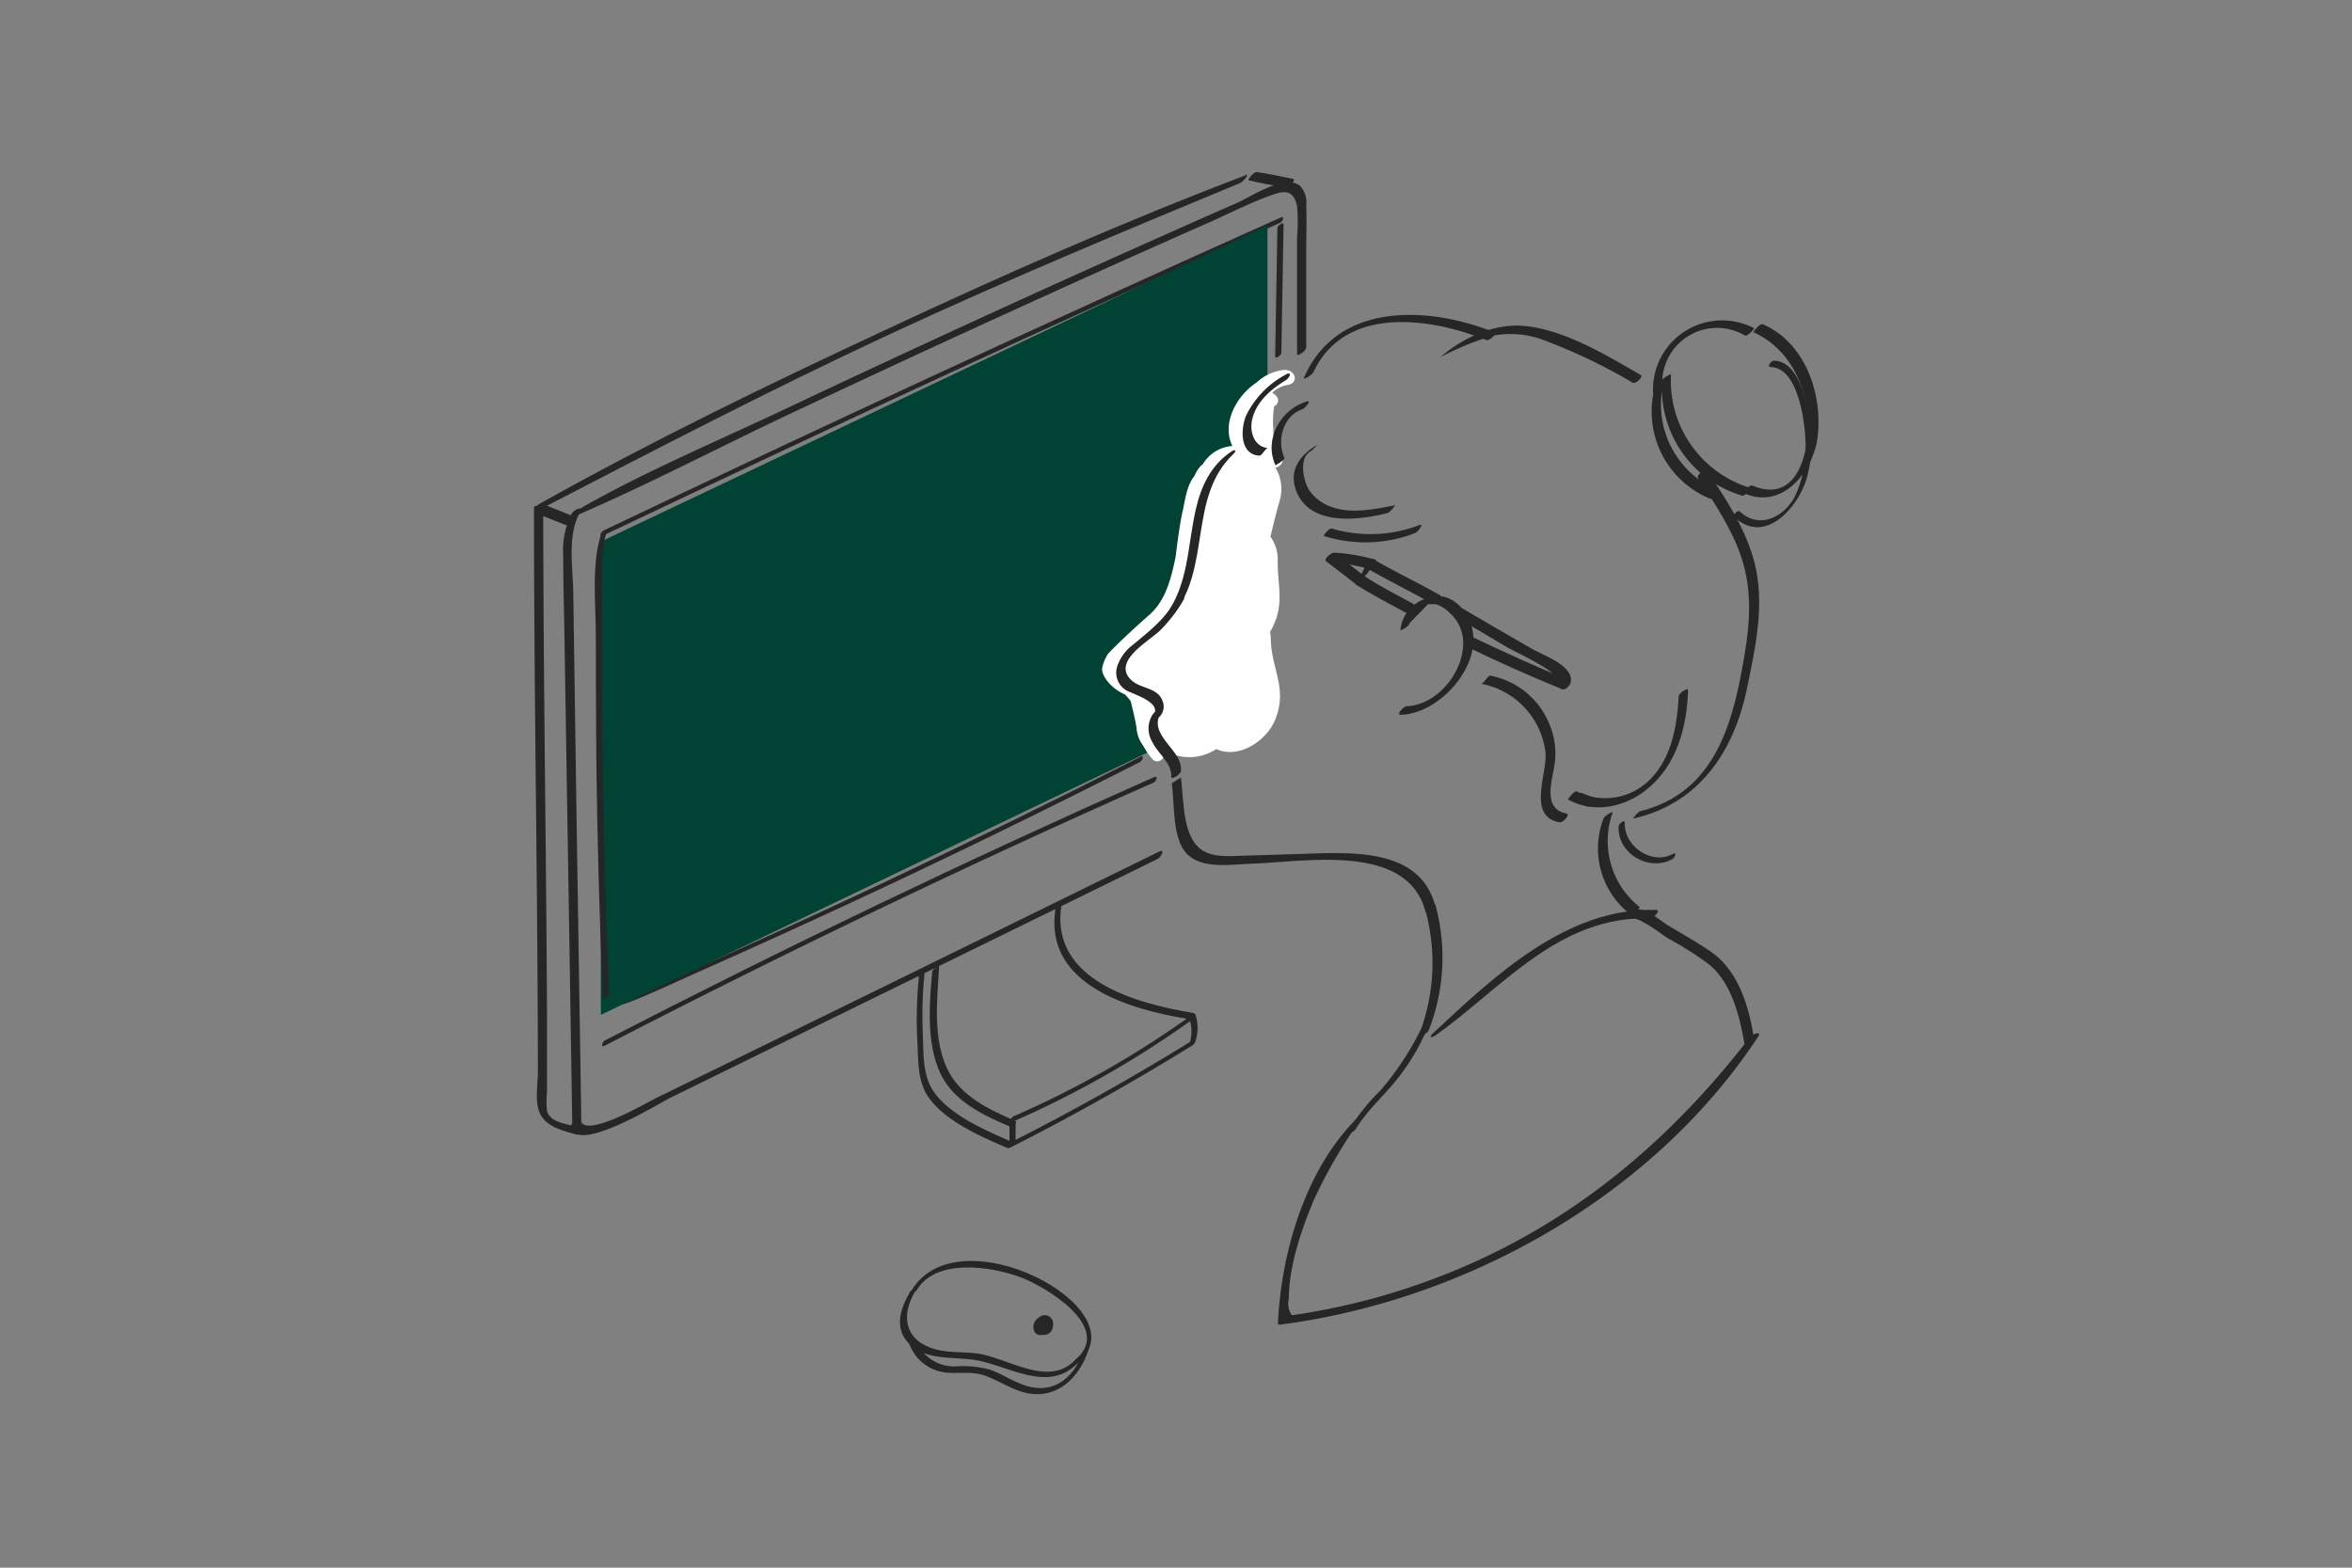 <svg xmlns="http://www.w3.org/2000/svg" viewBox="0 0 300 200"><rect x="0" y="0" width="300" height="200" fill="#808080" stroke="none"/><defs><style>.cls-1{isolation:isolate;}.cls-2{fill:#262626;}.cls-3{fill:#004234;mix-blend-mode:multiply;}.cls-4{fill:#fff;}</style></defs><title>ICON_2d</title><g class="cls-1"><g id="img"><path class="cls-2" d="M73,65.36A10.52,10.52,0,0,0,71.84,71c0,3.44.11,6.89.16,10.33l.33,20.82Q72.68,123,73,144c0,.64,1.16-.24,1.15-.67L73.55,105q-.15-10-.29-20c-.05-3.15-.09-6.3-.14-9.45s-.79-7.33.87-10.2c.49-.85-.69-.38-.95.06Z"/><path class="cls-2" d="M72.85,143.64c.37,3.86,11.29-2.93,12.61-3.57l20.87-10.24,41.31-20.24c.45-.22,1.06-1.37.19-.94L111,126.72l-18.22,8.92L83.85,140c-1.34.65-9.54,5.52-9.83,2.77,0-.33-1.21.45-1.17.87Z"/><path class="cls-2" d="M73.91,65.59c9-3.89,17.81-8.53,26.72-12.73s18.06-8.45,27.13-12.59q13.38-6.12,26.84-12.06c2.22-1,4.44-2.12,6.73-3,1.92-.71,3.58-1.49,4.11,1.09a21.74,21.74,0,0,1,0,3.87q0,7.47,0,15c0,.38,1.17-.38,1.17-.86,0-4.1,0-8.19,0-12.29,0-1.91.08-3.83,0-5.73a3.2,3.2,0,0,0-.8-2.59c-1.94-1.54-6.35,1.46-8,2.17q-5.83,2.56-11.66,5.17-23.05,10.29-45.89,21.09c-8.66,4.1-17.68,7.88-26,12.59-.22.12-1.08,1.18-.4.89Z"/><path class="cls-2" d="M118.92,123.81c-.38,4.13-.79,9.22,1,13.08,1.68,3.62,5.49,5.39,9,6.88.25.1.9-.62.63-.74-3.42-1.51-7.09-3.16-8.76-6.74-1.83-3.91-1.24-8.89-1-13.06,0-.07-.75.33-.78.58Z"/><path class="cls-2" d="M134.62,116c-1.51,9.73,9.73,12.85,17,14,.34.06.93-.72.59-.77-7.15-1.18-18.32-4.12-16.83-13.71.07-.42-.74.12-.79.43Z"/><path class="cls-2" d="M129,143.18A125.36,125.36,0,0,0,152.19,130c.38-.27.39-.92-.15-.52a123.65,123.65,0,0,1-22.77,12.94c-.28.12-.75,1-.25.75Z"/><path class="cls-2" d="M117.2,124.66a55.62,55.62,0,0,0-.17,8.66c.09,2,.06,4.16,1,6,1.85,3.44,7,5.65,10.46,7.13.3.13.95-.62.59-.77-3.26-1.42-7.87-3.36-10-6.43-1.42-2.1-1.28-4.86-1.37-7.29a52.14,52.14,0,0,1,.21-7.7c0-.43-.76.12-.79.44Z"/><path class="cls-2" d="M128.76,143.74c0,.73,0,1.46,0,2.19,0,.44.77-.12.78-.43,0-.73,0-1.46,0-2.19,0-.46-.8.11-.79.43Z"/><path class="cls-2" d="M152.16,132.7q-11.31,7-23.16,13c-.33.16-.63,1-.05.66q11.84-6,23.16-13c.31-.18.61-1,0-.66Z"/><path class="cls-2" d="M77.16,133.39q34.47-17.82,70-33.56c.34-.16.65-.93,0-.67q-35.47,15.74-70,33.57c-.32.16-.63,1,0,.66Z"/><path class="cls-2" d="M76.91,68.33q42.95-20.46,86.37-39.91c.34-.15.64-.93.05-.66Q119.92,47.21,77,67.67c-.34.16-.64.94,0,.66Z"/><path class="cls-2" d="M162.93,29.09l-.28,16.35c0,.45.78-.11.79-.43l.28-16.35c0-.45-.78.11-.79.43Z"/><path class="cls-2" d="M77,126.65c.15,2,1.93,1.73,3.39,1.16,2.89-1.12,5.7-2.49,8.53-3.74q9.52-4.23,19-8.62,18.9-8.78,37.47-18.23c.33-.16.63-1,.05-.66q-16.2,8.23-32.64,16-8.1,3.82-16.27,7.51-4.36,2-8.75,3.91l-4.43,2c-.84.36-5.32,2.89-5.52.32,0-.46-.82.11-.79.43Z"/><polygon class="cls-3" points="161.67 88.66 76.64 129.47 76.64 69.09 161.67 28.75 161.67 88.66"/><path class="cls-2" d="M158.85,22.37c-15.62,5.94-31,12.74-46.11,19.81-14.85,6.92-29.68,14.11-44,22.14-.38.21-.91,1.21-.11.79,14.82-7.68,29.59-15.36,44.72-22.41,14.79-6.87,29.82-13.13,44.88-19.37.3-.13,1.29-1.23.59-1Z"/><path class="cls-2" d="M68.51,65.52c1.23.51,2.47,1,3.72,1.49.36.14,1.34-.94,1-1.1-1.24-.51-2.48-1-3.73-1.49-.32-.12-1.27,1-.94,1.1Z"/><path class="cls-4" d="M162,80.62c.1-.18.2-.35.29-.53,1.57-3.1.64-5.35.68-8.62a4.91,4.91,0,0,0-.92-3c.36-1.56.75-3.11,1.19-4.66a5.24,5.24,0,0,0-2.33-5.92,9.82,9.82,0,0,1-.7-3.06c-.07-1.16.11-2.27,0-3.42a5.72,5.72,0,0,1,.75-.66c1-.75,0-2.49-1-1.73-2.42,1.77-4.12,5.14-2.77,7.88a4.77,4.77,0,0,0-3.82,2.41l-.09,0a4.25,4.25,0,0,0-.93,1.42c-1,1.23-1.16,3-1.52,4.55-.42,1.84-.87,5.72-.88,5.76-.6,2.91-1.3,5.57-3.31,7.36-1.64,1.44-3.88,3.5-5.3,5a5.32,5.32,0,0,0-.77,1.87c-.06,1.38,2,3.23,3.52,3.49.26,1.38.68,2.76.88,4.14A4.07,4.07,0,0,0,146,95.34a.9.9,0,0,0,1.56-.32,6.21,6.21,0,0,0,7.57.54c2.83,1.31,6.41-1,7.53-3.76,1.6-4-.47-6.34-.57-10.23A5.75,5.75,0,0,0,162,80.62Z"/><path class="cls-2" d="M149.46,100c.39,2.54,0,7.06,2,9s5.7,1.26,8.15,1.19c6.68-.21,19.85-2.76,22.19,6.05.13.5,1.36-.32,1.24-.76-2-7.48-11.12-6.72-17.13-6.54l-6.42.2c-1.74,0-3.76.32-5.43-.31-3.39-1.26-3-6.68-3.45-9.71,0,.23-1.21.68-1.17.93Z"/><path class="cls-2" d="M203.66,101.93l-2-.8c-.07,0-.51.43-.57.49s-.51.52-.56.5l2.05.8c.06,0,.51-.44.57-.49s.5-.52.56-.5Z"/><path class="cls-2" d="M200.1,102.05c.38,0,.76-1,1.13-1-.38,0-.76,1-1.13,1Z"/><path class="cls-2" d="M200,102c3.63,2,8,.81,10.84-2,3.25-3.09,4.35-7.67,4.47-12,0-.29-1.17.41-1.19.83-.2,3.6-.84,7.56-3.38,10.32a8.05,8.05,0,0,1-9.61,1.82c-.3-.16-1.17,1-1.13,1Z"/><path class="cls-2" d="M208.18,104.46c8.53-1.86,13-8.56,14.66-16.7,1-4.83,2.15-10,1.18-14.94-.92-4.71-3.66-8.84-6.28-12.77-.21-.32-1.42.57-1.17.94,2.14,3.21,4.35,6.5,5.57,10.2,1.32,4,1.09,8.07.41,12.17-1.43,8.64-3.63,17.69-13.3,20.12-.4.1-.91.94-1.07,1Z"/><path class="cls-2" d="M212,48.57a14.31,14.31,0,0,0,10.2,14.66c.38.1,1.35-.92,1-1a14.28,14.28,0,0,1-10.06-14.47c0-.07-1.15.47-1.18.83Z"/><path class="cls-2" d="M212.07,49.69a7,7,0,0,1,10.48-6.9c.35.18,1.25-.88,1.2-.91a8.82,8.82,0,0,0-12.86,8.74c0-.14,1.22-.56,1.18-.93Z"/><path class="cls-2" d="M223.63,42.37c3.73,1.67,5.91,5.11,6.72,9,.88,4.29-.28,13.33-6.81,10.59-.41-.17-1.45.86-1,1,4.95,2.13,8.88-3,9.33-7.44.57-5.49-1.71-11.84-7-14.15-.38-.16-1.23.91-1.17.93Z"/><path class="cls-2" d="M168.22,56.66c-2.19,1.16-3.87,3.15-2.94,5.8,1.65,4.74,8,3.92,11.68,3,.35-.09,1-1,1-1-2.83.53-5.92,1.23-8.65,0A5.57,5.57,0,0,1,167,62.55c-.72-1.1-1.39-4,.1-4.93.42-.25.72-.73,1.15-1Z"/><path class="cls-2" d="M168.83,68.37A17.6,17.6,0,0,0,180.51,68c.38-.15,1.23-1.33.5-1a17.46,17.46,0,0,1-11.13.43c-.32-.09-1.21.94-1,1Z"/><path class="cls-2" d="M204.57,104.33a10.6,10.6,0,0,0,3.33,12.27c.35.28,1.42-.74,1.17-.94a10.73,10.73,0,0,1-3.34-12.08,2.77,2.77,0,0,0-1.16.75Z"/><path class="cls-2" d="M181.84,116.22A25.37,25.37,0,0,1,181,132c-.2.53,1.07-.14,1.23-.54a25.49,25.49,0,0,0,.82-16.16c0,.17-1.26.71-1.2.9Z"/><path class="cls-2" d="M167.51,47.51c4-8.61,14.91-7,22.05-4.14.44.18,1.48-.85,1-1-8.38-3.33-20-3.93-24.24,5.81-.16.38,1-.32,1.16-.64Z"/><path class="cls-2" d="M183.66,45.6a36.42,36.42,0,0,1,6.79-2.78,12.07,12.07,0,0,1,6.89.74,70.54,70.54,0,0,1,10.9,5.26c.38.22,1.47-.79,1-1-4.34-2.51-9.57-5.68-14.64-6.22-3.78-.41-7.67,1.32-10.54,3.68-.12.1-.27.31-.41.37Z"/><path class="cls-2" d="M210.82,50.63a12,12,0,0,0,7.33,13c.36.14,1.37-.9,1-1.06A11.86,11.86,0,0,1,212,49.8c0-.22-1.12.43-1.2.83Z"/><path class="cls-2" d="M183,132.17c8.64-6.15,15.82-15.38,27.47-15,.43,0,1.42-1.06.8-1.08-11.41-.4-20.74,8.5-28.52,15.76-.48.45-.26.65.25.29Z"/><path class="cls-2" d="M173,142.75c-6.54,6.56-9.59,17.09-10,26.1,0,.1.15.16.23.15,23.79-3.08,47.64-16.42,61-36.71.54-.83-.66-.37-1,0-9.85,12.8-21.84,23.07-36.82,29.44a88.19,88.19,0,0,1-11.19,3.9c-2,.54-4,1-6,1.41l-2.28.42c-.72.12-1.44.23-2.17.33a2.56,2.56,0,0,1-.38-2.09c0-4.12,1.6-8.82,3.17-12.56a63,63,0,0,1,6.22-10.64c.37-.56-.63.12-.75.24Z"/><path class="cls-2" d="M179.79,79.5l2.36-2.42h1a4.48,4.48,0,0,1,1.73,1.08,5.18,5.18,0,0,1,1.72,3.26c.4,4-3.13,8.5-7.16,8.68-.42,0-1.4,1.1-.78,1.09,5.22-.1,11.26-7.11,8.65-12.31-1.15-2.3-3.42-3.56-5.78-2.39a4.72,4.72,0,0,0-2.91,3.87c0,.15,1.15-.47,1.18-.85Z"/><path class="cls-2" d="M172.84,74.49c2.07,1.37,4.29,2.48,6.46,3.67.39.22,1.43-.84,1-1.1-2.13-1.16-4.29-2.25-6.31-3.59-.24-.15-1.17,1-1.11,1Z"/><path class="cls-2" d="M173.21,74.22a5,5,0,0,0,2-2.52l-1,.73c2.77,1.57,5.63,3,8.4,4.54.4.22,1.35-.88,1.12-1-2.82-1.61-5.74-3-8.57-4.63-.32-.18-.94.48-1,.73a6.17,6.17,0,0,1-1.1,2c-.25.33-.16.48.2.21Z"/><path class="cls-2" d="M185.44,78.58c2.28,1.31,4.54,2.64,6.8,4,1.39.81,7.31,3.31,6.94,5.11l1.07-.86c-4.16-1.71-8.25-3.55-12.3-5.5-.34-.16-1.36.89-1,1.08,4,2,8.16,3.81,12.32,5.53.41.16,1-.52,1.07-.86.45-2.15-3.42-3.43-4.86-4.26-3-1.73-6-3.45-8.94-5.19-.26-.15-1.14,1-1.12,1Z"/><path class="cls-2" d="M175.51,71.43a24.88,24.88,0,0,0-5.35-.93c-.3,0-1.39.79-1,1.11l4.06,3.13c.4.31,1.41-.79,1.06-1.06l-4.06-3.13-1,1.1a29.76,29.76,0,0,1,5.31.9c.37.09,1.29-1,.93-1.12Z"/><path class="cls-2" d="M189,87.25A10.13,10.13,0,0,1,197.13,96c.27,2.6-2.39,8.16,1.78,8.91.47.08,1.38-1,.93-1.12-3.23-.58-1.78-4.37-1.52-6.52a9.55,9.55,0,0,0-.74-5,10.18,10.18,0,0,0-7.48-6.07c-.31-.06-.83,1-1.12,1Z"/><path class="cls-2" d="M207.21,117.05c1.65-.4,4.33,1.91,5.65,2.72a43.05,43.05,0,0,1,5.19,3.31c2.81,2.36,3.83,6.51,4.44,10,.08.45,1.27-.38,1.19-.85-.65-4-2-8.4-5.42-10.79-1.79-1.23-3.71-2.3-5.57-3.43-1.19-.73-2.84-2.35-4.34-1.91-.44.13-.74.87-1.14,1Z"/><path class="cls-2" d="M181.15,131.5a37.83,37.83,0,0,1-5.05,7.59,27.28,27.28,0,0,0-4.24,5.35c-.36.7.89-.1,1.06-.39,1.52-2.51,3.8-4.42,5.57-6.74a28.08,28.08,0,0,0,3.81-6.69c0,.07-1,.54-1.15.88Z"/><path class="cls-2" d="M151.72,130a5,5,0,0,1,0,3.12c-.13.55.68.06.75-.25a5.5,5.5,0,0,0,0-3.45c-.18-.35-.92.3-.78.58Z"/><path class="cls-2" d="M76.64,68.21c-1.24,4.1-.62,9-.64,13.23q0,7.71.06,15.42.18,15.18.83,30.35c0,.46.8-.12.79-.43q-.63-14.67-.82-29.35-.09-7.22-.08-14.43,0-3.5,0-7c0-2.67-.21-5.49.57-8.07.16-.53-.66,0-.75.25Z"/><path class="cls-2" d="M116.94,164.57c2.48-4.11,9.53-3,13.22-1.63,3,1.11,11.84,6.27,7.13,10.42-.45.4-.09.75.36.35,7.68-6.77-15.38-19.05-21.37-9.09-.34.56.47.26.66-.05Z"/><path class="cls-2" d="M116.07,164.83c-1.12,1.9-2,4.33-.42,6.26,2,2.45,5.51,2,8.32,2.35,4.49.57,9.7,4.55,13.6.34.4-.44.06-.8-.36-.35-3.46,3.73-8.73-.29-12.65-.77-2-.24-4.08,0-6-.77-3.24-1.26-3.56-4.21-1.85-7.11.33-.56-.48-.26-.66.05Z"/><path class="cls-2" d="M116,171.49a5.58,5.58,0,0,0,4.62,3.61c1.72.17,3.34-.19,5,.4,1.4.49,2.68,1.29,4.06,1.83,4.34,1.71,7.71-.92,9.13-5,.18-.53-.65-.05-.75.25-1.13,3.26-3.7,5.26-7.12,4.23-1.65-.5-3.1-1.53-4.73-2.09a13.1,13.1,0,0,0-4.45-.39,5.33,5.33,0,0,1-5-3.43c-.14-.36-.9.28-.77.59Z"/><path class="cls-2" d="M132.52,168.08a1.41,1.41,0,0,0-.63,1.68.9.9,0,0,0,1.44.34,1.47,1.47,0,0,0,.4-1.69c-.31-.7-1.08-.12-1.35.31a1,1,0,0,0,.54,1.56c.56.15,1.38-.32,1.34-1s-1-.83-1.4-.42-.34,1.19.4,1.2c1.52,0,1.41-2.44-.19-2.27a.81.81,0,0,0-.55.42c-.06.13-.12.4.12.37a.77.77,0,0,1,.89.53s0,.37,0,.38h0c.16-.17.15-.26,0-.27s-.21-.18-.26-.12l-.39.3c.22-.07.34.13.5.23l.05.1c.32-.19.39-.28.21-.26l-.26-.05A.75.75,0,0,1,133,169a.5.5,0,0,1,0-.24l-.13.07c0,.06.1.15.13.21a1.52,1.52,0,0,1,.06.47s0,.41,0,.1c.11-.08.1-.12,0-.13l-.13-.06c-.21-.13-.52-.67-.25-.85s.4-.9-.15-.53Z"/><path class="cls-2" d="M225.8,46.83c3.77,0,4.56,7.86,4.51,10.42a14.65,14.65,0,0,1-1.33,6c-1.36,2.73-4.62,4.33-7.06,2-.25-.24-1,.47-.71.71,3.94,3.7,8.21-1.31,9.25-5a17.53,17.53,0,0,0,.07-9.15c-.54-2.11-1.61-5.8-4.3-5.79-.32,0-.89.79-.43.79Z"/><path class="cls-2" d="M206.46,105.41c-.2,3.47,3.87,5.85,6.86,4.19.32-.17.62-1,.05-.66-2.68,1.49-6.29-1-6.12-4,0-.44-.77.12-.79.44Z"/><path class="cls-4" d="M163.5,47.23a6.12,6.12,0,0,0-3.85,2.25c-.39.54-.07,1,.45,1.3l0,0a6.94,6.94,0,0,0-.43,3,.71.71,0,0,0-.32,1c.17.35.3.7.46,1a7.51,7.51,0,0,0,1.33,3.5c.73,1,2.73.3,2.42-.77a27.47,27.47,0,0,0-1.15-3.14c0-.21,0-.42,0-.64a12.06,12.06,0,0,1,.12-2.92.77.77,0,0,0,.31-1.22l-.09-.11a1.37,1.37,0,0,0-.49-.37,3.74,3.74,0,0,1,2-1C165.85,48.83,165.15,46.9,163.5,47.23Z"/><path class="cls-4" d="M152.74,70.78c-.07-1.28-2.07-1.29-2,0a11.7,11.7,0,0,1-.05,2,1,1,0,0,0,1,1,1,1,0,0,0,1-1A11.7,11.7,0,0,0,152.74,70.78Z"/><path class="cls-4" d="M147.68,77.76a7.29,7.29,0,0,1-.93,1.22A1,1,0,0,0,148,80.55l.71-.41a.91.91,0,0,0,.46-1l.27-.38A1,1,0,0,0,147.68,77.76Z"/><path class="cls-4" d="M148.35,95.39c-1.37-1.73-.89-4-1.79-6-.72-1.55-2.68-2.61-3.16-4.16-.38-1.22-2.31-.7-1.93.53.66,2.11,2.86,3,3.54,5.15.35,1.11.17,2.3.49,3.41a7.07,7.07,0,0,0,1.43,2.44C147.73,97.81,149.14,96.39,148.35,95.39Z"/><path class="cls-2" d="M149.81,76.8c-1.42,2.37-3.25,3.74-5.3,5.46a5.72,5.72,0,0,0-2,2.73,2.62,2.62,0,0,0,1.13,3.07c.64.43,4.84,1.57,3.39,3.28-.65.77.29.75.73.23a1.86,1.86,0,0,0,.54-2.1c-.62-1.8-2.8-1.57-4-2.7-2.52-2.39,2.22-4.93,3.68-6.35a18.87,18.87,0,0,0,3-3.92c.41-.67-.9-.06-1.12.3Z"/><path class="cls-2" d="M157.05,57.61c-2.6,1.74-3.87,4.44-4.54,7.44-1.07,4.76-.88,9.39-3.87,13.53-.58.8.64.27.92-.07,5-6,1.94-15.06,7.74-20.57.46-.44.3-.69-.25-.33Z"/><path class="cls-2" d="M147.09,91.06a3.28,3.28,0,0,0-.13,3.56c.7,1.51,2.56,2.72,2.43,4.52,0,.37,1.2-.32,1.24-.76.29-2.73-4.35-4.57-2.53-7.51.4-.65-.83-.06-1,.19Z"/><path class="cls-2" d="M161.72,57.15c-1.78-.14-2.37-2.12-2-3.65.53-2.28,2.41-3.84,4.29-5,.54-.34.83-1.22-.05-.69a11.82,11.82,0,0,0-5,5.17c-.73,1.71-.86,5,1.67,5.15.36,0,.79-1,1.15-1Z"/><path class="cls-2" d="M163.83,58.42c-1-2.22-.2-5.37,2.28-6.21.32-.12,1.3-1.2.58-1-3.33,1-5.53,4.83-4,8.15,0,0,1.27-.7,1.15-1Z"/><path class="cls-2" d="M68.11,64.77c0,16.13.21,32.25.36,48.38.07,7.86.13,15.72.14,23.58,0,1.62-.5,4.16.43,5.64s2.93,1.92,4.44,2.36c.78.23,0-1-.41-1.09-1.2-.34-3-.57-3.3-1.95a11.61,11.61,0,0,1,0-2.43c0-3.42,0-6.84,0-10.25q-.06-10.71-.17-21.41c-.14-14-.3-28.1-.31-42.16,0-.43-1.15-1.31-1.15-.67Z"/><path class="cls-2" d="M159.28,23c1.55.38,3.15.65,4.72.93.43.08,1.36-1,.95-1.1-1.55-.32-3.11-.67-4.68-.89-.33,0-1.2,1-1,1.06Z"/></g></g></svg>
